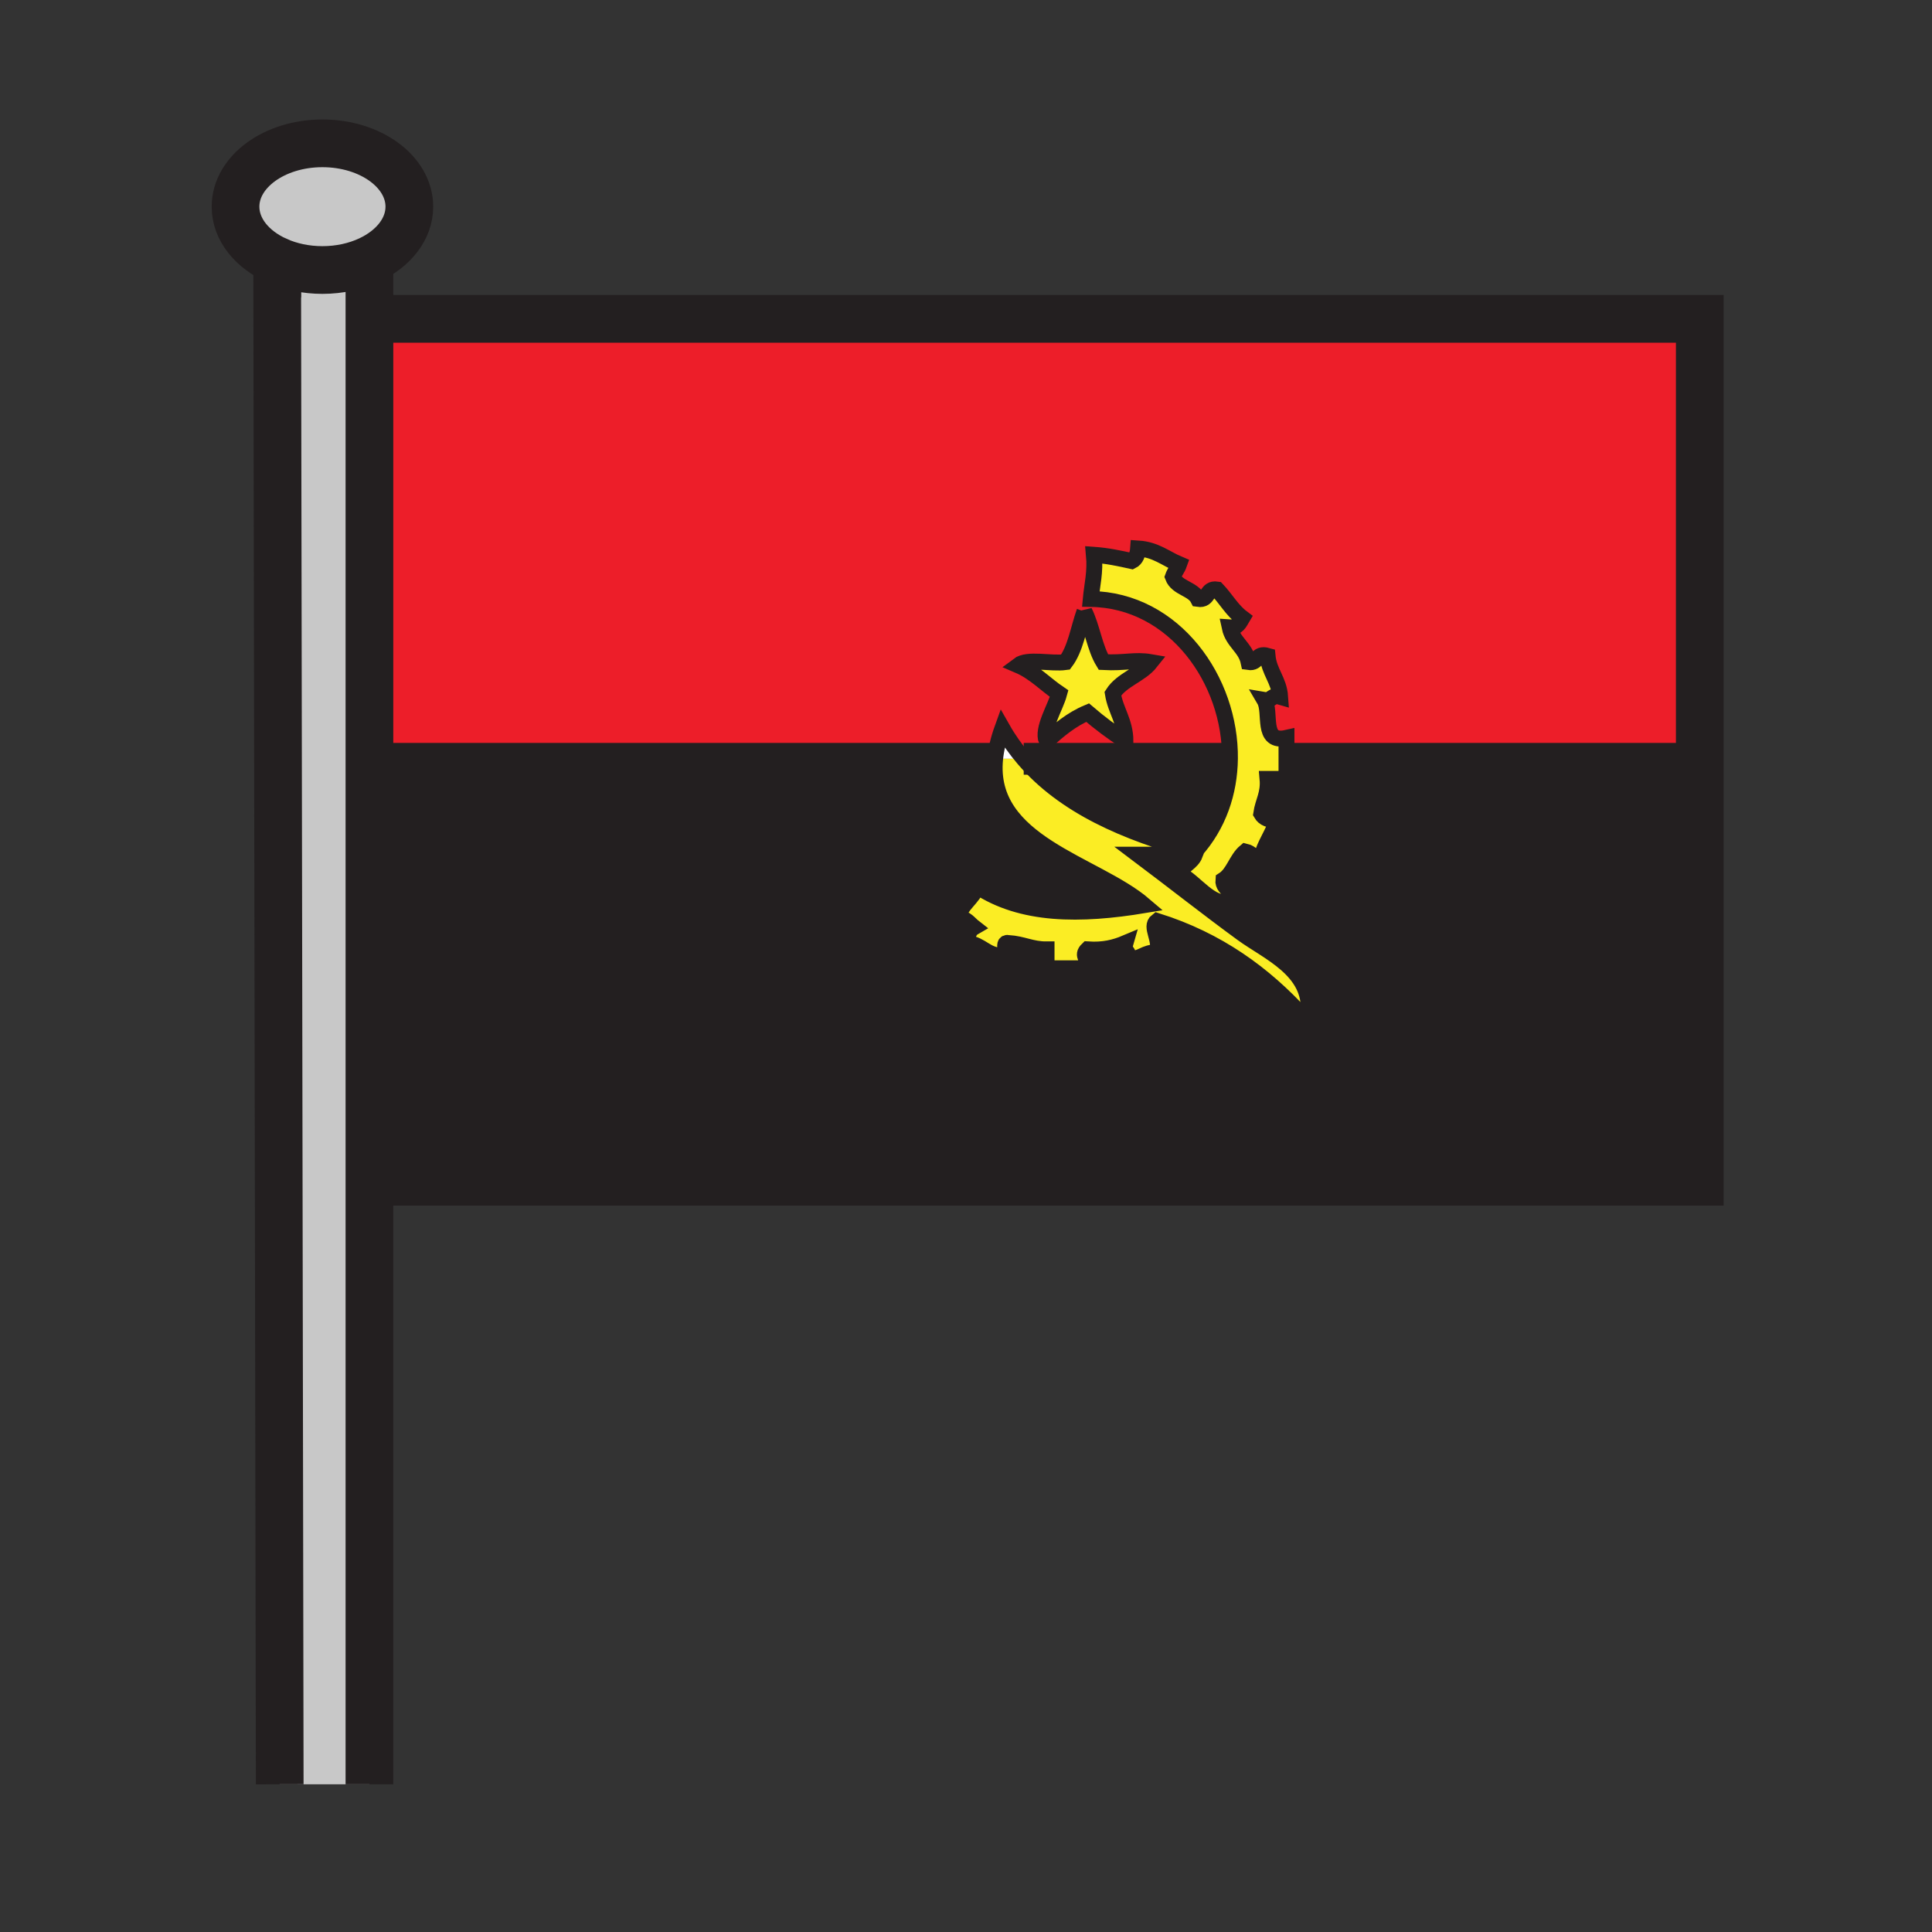 <svg xmlns="http://www.w3.org/2000/svg" width="850.394" height="850.394" viewBox="0 0 850.394 850.394" overflow="visible"><rect x="0" y="0" width="850.394" height="850.394" fill="#333333" stroke="none"/><path d="M162.61 114.42v670.96h-39.49L122 114.77c5.8 2.59 12.62 4.08 19.92 4.08 7.62 0 14.73-1.63 20.69-4.43z" fill="#c8c8c8"/><path d="M748.18 177.46V334H566.26v-9.22c-11.38 2.57-6.46-11.14-9.72-16.68 3.34.57 3.01-2.53 6.94-1.39-.511-7.36-4.881-10.86-5.561-18.06-5.189-1.49-3.96 3.45-8.33 2.78-1.37-6.51-6.97-8.78-8.34-15.29 3.48.24 4.35-2.13 5.56-4.16-4.51-3.37-7.279-8.48-11.119-12.51-4.921-.75-3.41 4.92-8.33 4.17-2.341-4.62-9.2-4.7-11.12-9.73.72-2.05 2.05-3.5 2.779-5.56-5.88-2.46-10.229-6.44-18.069-6.94-.19 2.58-.91 4.64-2.78 5.55-5.31-1.17-10.62-2.34-16.67-2.77.72 7.67-.8 13.09-1.39 19.45 36.88.51 61.689 35.93 61.26 70.36H450.6a85.113 85.113 0 0 1-9.399-13.39c-1.75 4.84-2.78 9.29-3.19 13.39H166.85l-1.78-193.66h583.11v37.12zM506.51 291.43c-7.109-1.23-11.41.51-20.84 0-3.87-6.32-4.939-15.44-8.34-22.23-2.67 7.52-3.94 16.43-8.34 22.23-6.51.9-16.63-1.82-20.84 1.39 7.14 3.04 11.979 8.4 18.06 12.5-1.69 6.22-7.71 15.4-5.55 20.85 5.41-4.78 10.87-9.51 18.06-12.51 5.23 4.5 10.811 8.65 16.67 12.51-.1-8.7-4.319-13.28-5.55-20.85 3.97-6.22 12.17-8.21 16.67-13.89z" fill="#ed1e29"/><path d="M566.26 334v8.84h-8.34c.59 6.6-2.02 10.02-2.78 15.29 1.19 2.06 3.5 2.98 6.95 2.78-1.72 6.15-5.39 10.35-6.95 16.67-3.449.21-4.3-2.18-6.939-2.78-4.04 3.37-5.21 9.62-9.73 12.51-.489 4.82 7.07 5.27 2.78 9.72-8.28 1.96-14.99-8.87-22.23-12.5 1.44-3.66 5.511-4.68 6.94-8.34v-1.39c10.43-11.55 15.23-26.08 15.41-40.8h24.889zM566.26 324.78V334h-24.89c.43-34.43-24.38-69.85-61.26-70.36.59-6.36 2.109-11.78 1.39-19.45 6.05.43 11.36 1.6 16.67 2.77 1.87-.91 2.59-2.97 2.78-5.55 7.84.5 12.189 4.48 18.069 6.94-.729 2.06-2.06 3.51-2.779 5.56 1.92 5.03 8.779 5.11 11.12 9.73 4.92.75 3.409-4.92 8.33-4.17 3.84 4.03 6.609 9.14 11.119 12.51-1.21 2.03-2.079 4.4-5.56 4.16 1.37 6.51 6.97 8.78 8.34 15.29 4.37.67 3.141-4.27 8.33-2.78.68 7.2 5.05 10.7 5.561 18.06-3.931-1.14-3.601 1.96-6.94 1.39 3.26 5.54-1.66 19.25 9.72 16.68z" fill="#fbed24"/><path d="M450.6 334h90.771c-.18 14.72-4.98 29.25-15.41 40.8-30.461-8.26-57.511-19.92-75.361-40.8z" fill="#231f20"/><path d="M519.02 384.53c7.24 3.63 13.95 14.46 22.23 12.5 4.29-4.45-3.27-4.9-2.78-9.72 4.521-2.89 5.69-9.14 9.73-12.51 2.64.6 3.49 2.99 6.939 2.78 1.561-6.32 5.23-10.52 6.95-16.67-3.45.2-5.76-.72-6.95-2.78.761-5.27 3.37-8.69 2.78-15.29h8.34V334H748.18v186.17H168.56L166.85 334h271.16c-3.67 37.22 43.99 45.82 65.721 64.42-28.25 4.68-54.04 4.76-73.641-8.34-1.79 5.63-7.17 7.66-8.34 13.9 3.55.16 4.86 2.55 6.95 4.17-2.061 1.18-2.99 3.5-2.78 6.95 6.3.64 8.24 5.65 15.28 5.55 3.78 1-.99-6.55 2.78-5.55 6.149.33 10.13 2.84 16.68 2.78v8.33h18.06c.7-4.37-3.029-5.43 0-8.33 6.98.49 12.11-.86 16.67-2.78-1.14 3.92 1.96 3.6 1.4 6.94 5.52.43 6.979-3.21 12.5-2.78 1.91-5.7-3.35-11.34 0-13.89 26.79 8.42 47.12 23.28 63.92 41.68.31-1.08 1.16-1.609 2.78-1.38 1.47-18.7-17.94-26.54-29.181-34.74-15.029-10.97-30.689-23.34-45.859-34.74h25.01c-1.43 3.66-5.5 4.68-6.94 8.34z" fill="#231f20"/><path d="M485.67 291.43c9.43.51 13.73-1.23 20.84 0-4.5 5.68-12.7 7.67-16.67 13.89 1.23 7.57 5.45 12.15 5.55 20.85-5.859-3.86-11.439-8.01-16.67-12.51-7.189 3-12.649 7.73-18.06 12.51-2.16-5.45 3.859-14.63 5.55-20.85-6.08-4.1-10.92-9.46-18.06-12.5 4.21-3.21 14.33-.49 20.84-1.39 4.399-5.8 5.67-14.71 8.34-22.23 3.4 6.79 4.47 15.91 8.34 22.23z" fill="#fbed24"/><path d="M450.6 334h-12.59c.41-4.1 1.44-8.55 3.19-13.39 2.75 4.85 5.9 9.3 9.4 13.39z" fill="#fff"/><path d="M441.2 420.65c-7.04.1-8.98-4.91-15.28-5.55-.21-3.45.72-5.77 2.78-6.95-2.09-1.62-3.4-4.01-6.95-4.17 1.17-6.24 6.55-8.27 8.34-13.9 19.601 13.1 45.391 13.02 73.641 8.34C482 379.82 434.34 371.22 438.01 334h12.59c17.851 20.88 44.9 32.54 75.36 40.8v1.39h-25.01c15.17 11.4 30.83 23.77 45.859 34.74 11.24 8.2 30.65 16.04 29.181 34.74-1.62-.229-2.471.3-2.78 1.38-16.8-18.399-37.13-33.26-63.92-41.68-3.35 2.55 1.91 8.19 0 13.89-5.521-.43-6.98 3.21-12.5 2.78.56-3.34-2.54-3.02-1.4-6.94-4.56 1.92-9.689 3.27-16.67 2.78-3.029 2.9.7 3.96 0 8.33h-18.06v-8.33c-6.55.06-10.53-2.45-16.68-2.78-3.77-1 1 6.55-2.78 5.55z" fill="#fbed24"/><path d="M122 114.77c-10.99-4.89-18.33-13.72-18.33-23.8 0-15.4 17.13-27.88 38.25-27.88 21.13 0 38.26 12.48 38.26 27.88 0 9.84-7 18.49-17.57 23.45-5.96 2.8-13.07 4.43-20.69 4.43-7.3 0-14.12-1.49-19.92-4.08z" fill="#c8c8c8"/><g fill="none" stroke="#231f20"><path stroke-width="21" d="M165.07 140.34h583.11v379.83H168.56M122 114.77c-10.99-4.89-18.33-13.72-18.33-23.8 0-15.4 17.13-27.88 38.25-27.88 21.13 0 38.26 12.48 38.26 27.88 0 9.84-7 18.49-17.57 23.45-5.96 2.8-13.07 4.43-20.69 4.43-7.3 0-14.12-1.49-19.92-4.08z"/><path stroke-width="21" d="M122 114v.77l1.12 670.61M162.61 112.6V785.38"/><path stroke-width="14" d="M744.76 179.39l3.42-1.93 2.01-1.14M566.26 334H748M450.6 334h90.77M164 334H438.01"/><path d="M477.33 269.2c3.4 6.79 4.47 15.91 8.34 22.23 9.43.51 13.73-1.23 20.84 0-4.5 5.68-12.7 7.67-16.67 13.89 1.23 7.57 5.45 12.15 5.55 20.85-5.859-3.86-11.439-8.01-16.67-12.51-7.189 3-12.649 7.73-18.06 12.51-2.16-5.45 3.859-14.63 5.55-20.85-6.08-4.1-10.92-9.46-18.06-12.5 4.21-3.21 14.33-.49 20.84-1.39 4.4-5.8 5.67-14.71 8.34-22.23z" stroke-width="7"/><path d="M541.37 334c.43-34.43-24.38-69.85-61.26-70.36.59-6.36 2.109-11.78 1.39-19.45 6.05.43 11.36 1.6 16.67 2.77 1.87-.91 2.59-2.97 2.78-5.55 7.84.5 12.189 4.48 18.069 6.94-.729 2.06-2.06 3.51-2.779 5.56 1.92 5.03 8.779 5.11 11.12 9.73 4.92.75 3.409-4.92 8.33-4.17 3.84 4.03 6.609 9.14 11.119 12.51-1.21 2.03-2.079 4.4-5.56 4.16 1.37 6.51 6.97 8.78 8.34 15.29 4.37.67 3.141-4.27 8.33-2.78.68 7.2 5.05 10.7 5.561 18.06-3.931-1.14-3.601 1.96-6.94 1.39 3.26 5.54-1.66 19.25 9.72 16.68V342.84h-8.34c.59 6.6-2.02 10.02-2.78 15.29 1.19 2.06 3.5 2.98 6.95 2.78-1.72 6.15-5.39 10.35-6.95 16.67-3.449.21-4.3-2.18-6.939-2.78-4.04 3.37-5.21 9.62-9.73 12.51-.489 4.82 7.07 5.27 2.78 9.72-8.28 1.96-14.99-8.87-22.23-12.5 1.44-3.66 5.511-4.68 6.94-8.34h-25.01c15.17 11.4 30.83 23.77 45.859 34.74 11.24 8.2 30.65 16.04 29.181 34.74-1.62-.229-2.471.3-2.78 1.38-16.8-18.399-37.13-33.26-63.92-41.68-3.35 2.55 1.91 8.19 0 13.89-5.521-.43-6.98 3.21-12.5 2.78.56-3.34-2.54-3.02-1.4-6.94-4.56 1.92-9.689 3.27-16.67 2.78-3.029 2.9.7 3.96 0 8.33h-18.06v-8.33c-6.55.06-10.53-2.45-16.68-2.78-3.771-1 1 6.55-2.78 5.55-7.04.1-8.98-4.91-15.28-5.55-.21-3.45.72-5.77 2.78-6.95-2.09-1.62-3.4-4.01-6.95-4.17 1.17-6.24 6.55-8.27 8.34-13.9 19.601 13.1 45.391 13.02 73.641 8.34C482 379.82 434.34 371.22 438.01 334c.41-4.1 1.44-8.55 3.19-13.39 2.75 4.85 5.899 9.3 9.399 13.39 17.851 20.88 44.9 32.54 75.36 40.8 10.431-11.55 15.231-26.08 15.411-40.8z" stroke-width="7"/></g><path fill="none" d="M0 0h850.394v850.394H0z"/></svg>